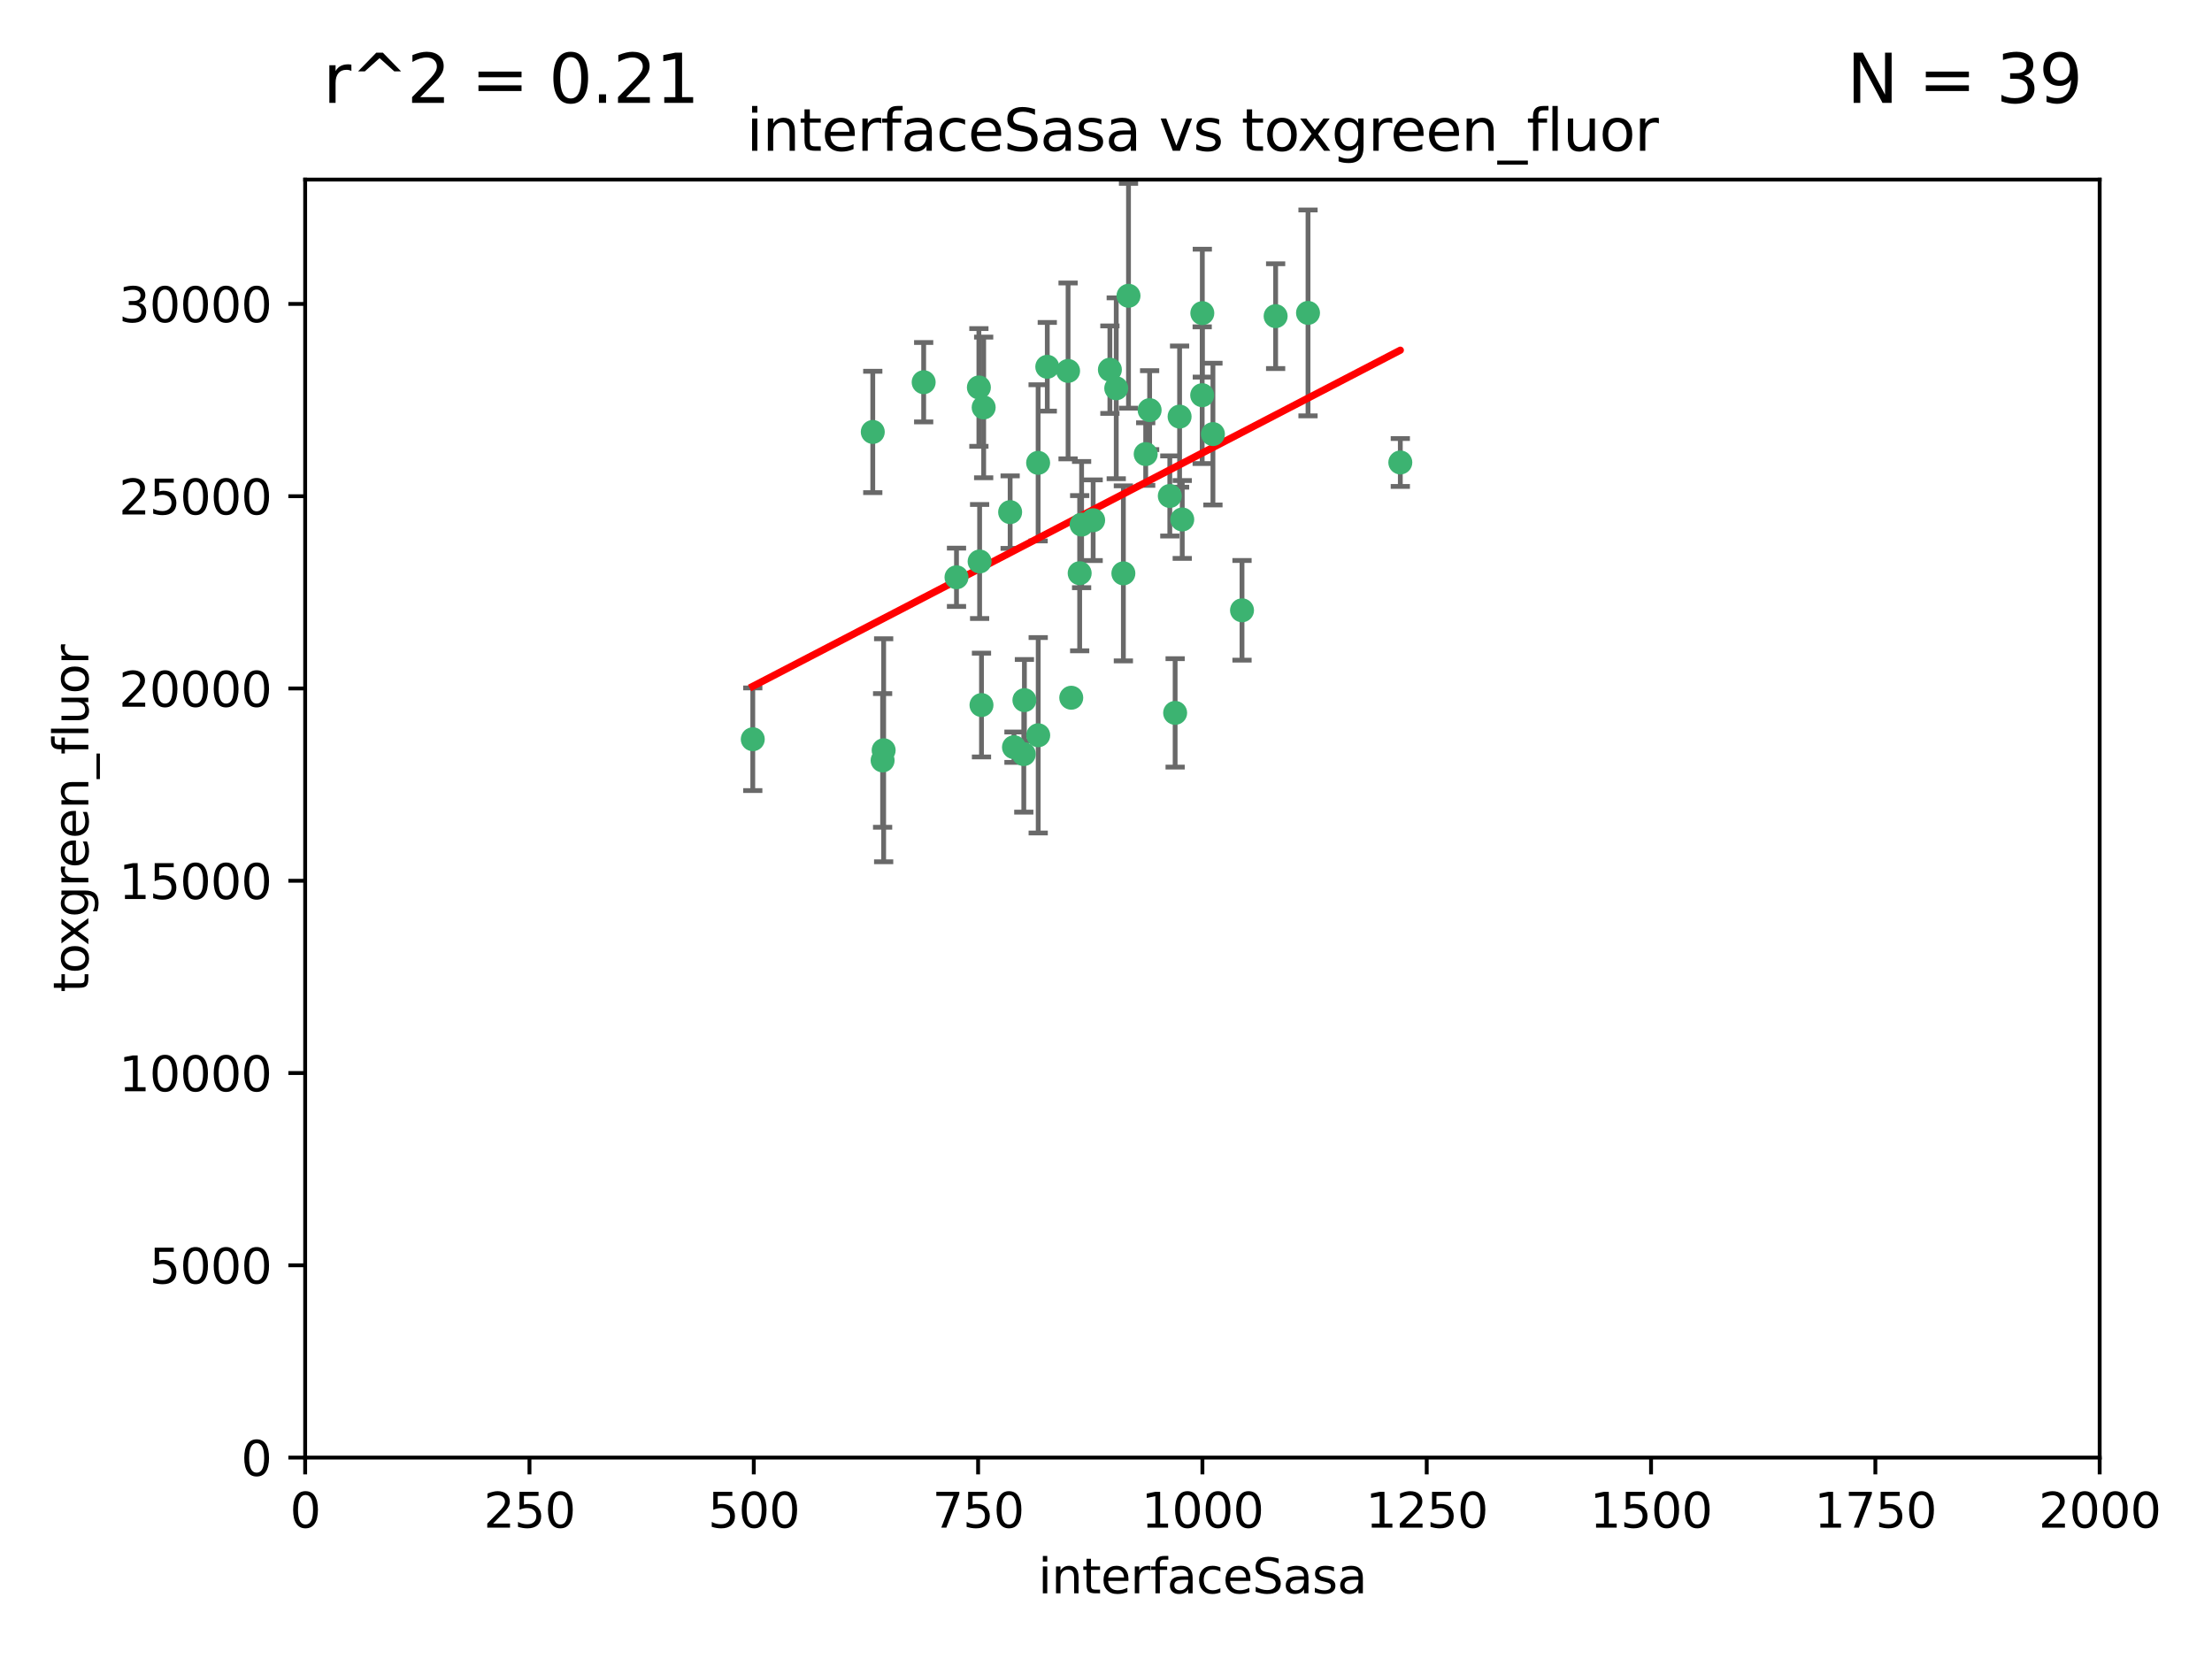 <?xml version="1.0" encoding="utf-8" standalone="no"?>
<!DOCTYPE svg PUBLIC "-//W3C//DTD SVG 1.1//EN"
  "http://www.w3.org/Graphics/SVG/1.1/DTD/svg11.dtd">
<svg xmlns:xlink="http://www.w3.org/1999/xlink" width="460.8pt" height="345.6pt" viewBox="0 0 460.8 345.6" xmlns="http://www.w3.org/2000/svg" version="1.1">
 <defs>
  <style type="text/css">*{stroke-linejoin: round; stroke-linecap: butt}</style>
 </defs>
 <g id="figure_1">
  <g id="patch_1">
   <path d="M 0 345.6 
L 460.8 345.6 
L 460.8 0 
L 0 0 
z
" style="fill: #ffffff"/>
  </g>
  <g id="axes_1">
   <g id="patch_2">
    <path d="M 63.571 303.64 
L 437.4 303.64 
L 437.4 37.411 
L 63.571 37.411 
z
" style="fill: #ffffff"/>
   </g>
   <g id="PathCollection_1">
    <defs>
     <path id="m97f48cf5d4" d="M 0 1.118 
C 0.297 1.118 0.581 1 0.791 0.791 
C 1 0.581 1.118 0.297 1.118 0 
C 1.118 -0.297 1 -0.581 0.791 -0.791 
C 0.581 -1 0.297 -1.118 0 -1.118 
C -0.297 -1.118 -0.581 -1 -0.791 -0.791 
C -1 -0.581 -1.118 -0.297 -1.118 0 
C -1.118 0.297 -1 0.581 -0.791 0.791 
C -0.581 1 -0.297 1.118 0 1.118 
z
" style="stroke: #3cb371"/>
    </defs>
    <g clip-path="url(#p7b8d8f3df9)">
     <use xlink:href="#m97f48cf5d4" x="243.693" y="103.319" style="fill: #3cb371; stroke: #3cb371"/>
     <use xlink:href="#m97f48cf5d4" x="272.484" y="65.184" style="fill: #3cb371; stroke: #3cb371"/>
     <use xlink:href="#m97f48cf5d4" x="239.489" y="85.438" style="fill: #3cb371; stroke: #3cb371"/>
     <use xlink:href="#m97f48cf5d4" x="250.437" y="82.326" style="fill: #3cb371; stroke: #3cb371"/>
     <use xlink:href="#m97f48cf5d4" x="218.168" y="76.407" style="fill: #3cb371; stroke: #3cb371"/>
     <use xlink:href="#m97f48cf5d4" x="265.738" y="65.86" style="fill: #3cb371; stroke: #3cb371"/>
     <use xlink:href="#m97f48cf5d4" x="246.284" y="108.214" style="fill: #3cb371; stroke: #3cb371"/>
     <use xlink:href="#m97f48cf5d4" x="252.676" y="90.426" style="fill: #3cb371; stroke: #3cb371"/>
     <use xlink:href="#m97f48cf5d4" x="235.088" y="61.614" style="fill: #3cb371; stroke: #3cb371"/>
     <use xlink:href="#m97f48cf5d4" x="258.734" y="127.138" style="fill: #3cb371; stroke: #3cb371"/>
     <use xlink:href="#m97f48cf5d4" x="232.534" y="80.887" style="fill: #3cb371; stroke: #3cb371"/>
     <use xlink:href="#m97f48cf5d4" x="234.02" y="119.44" style="fill: #3cb371; stroke: #3cb371"/>
     <use xlink:href="#m97f48cf5d4" x="223.161" y="145.351" style="fill: #3cb371; stroke: #3cb371"/>
     <use xlink:href="#m97f48cf5d4" x="238.669" y="94.593" style="fill: #3cb371; stroke: #3cb371"/>
     <use xlink:href="#m97f48cf5d4" x="227.725" y="108.37" style="fill: #3cb371; stroke: #3cb371"/>
     <use xlink:href="#m97f48cf5d4" x="210.43" y="106.684" style="fill: #3cb371; stroke: #3cb371"/>
     <use xlink:href="#m97f48cf5d4" x="231.211" y="77.01" style="fill: #3cb371; stroke: #3cb371"/>
     <use xlink:href="#m97f48cf5d4" x="213.404" y="145.851" style="fill: #3cb371; stroke: #3cb371"/>
     <use xlink:href="#m97f48cf5d4" x="245.731" y="86.787" style="fill: #3cb371; stroke: #3cb371"/>
     <use xlink:href="#m97f48cf5d4" x="204.916" y="84.877" style="fill: #3cb371; stroke: #3cb371"/>
     <use xlink:href="#m97f48cf5d4" x="192.417" y="79.621" style="fill: #3cb371; stroke: #3cb371"/>
     <use xlink:href="#m97f48cf5d4" x="213.275" y="157.094" style="fill: #3cb371; stroke: #3cb371"/>
     <use xlink:href="#m97f48cf5d4" x="222.501" y="77.272" style="fill: #3cb371; stroke: #3cb371"/>
     <use xlink:href="#m97f48cf5d4" x="291.711" y="96.341" style="fill: #3cb371; stroke: #3cb371"/>
     <use xlink:href="#m97f48cf5d4" x="224.916" y="119.409" style="fill: #3cb371; stroke: #3cb371"/>
     <use xlink:href="#m97f48cf5d4" x="250.465" y="65.233" style="fill: #3cb371; stroke: #3cb371"/>
     <use xlink:href="#m97f48cf5d4" x="199.256" y="120.261" style="fill: #3cb371; stroke: #3cb371"/>
     <use xlink:href="#m97f48cf5d4" x="204.462" y="146.874" style="fill: #3cb371; stroke: #3cb371"/>
     <use xlink:href="#m97f48cf5d4" x="216.26" y="96.418" style="fill: #3cb371; stroke: #3cb371"/>
     <use xlink:href="#m97f48cf5d4" x="203.92" y="80.711" style="fill: #3cb371; stroke: #3cb371"/>
     <use xlink:href="#m97f48cf5d4" x="181.815" y="89.982" style="fill: #3cb371; stroke: #3cb371"/>
     <use xlink:href="#m97f48cf5d4" x="204.073" y="116.968" style="fill: #3cb371; stroke: #3cb371"/>
     <use xlink:href="#m97f48cf5d4" x="244.803" y="148.507" style="fill: #3cb371; stroke: #3cb371"/>
     <use xlink:href="#m97f48cf5d4" x="216.278" y="153.171" style="fill: #3cb371; stroke: #3cb371"/>
     <use xlink:href="#m97f48cf5d4" x="183.864" y="158.411" style="fill: #3cb371; stroke: #3cb371"/>
     <use xlink:href="#m97f48cf5d4" x="225.318" y="109.281" style="fill: #3cb371; stroke: #3cb371"/>
     <use xlink:href="#m97f48cf5d4" x="211.23" y="155.653" style="fill: #3cb371; stroke: #3cb371"/>
     <use xlink:href="#m97f48cf5d4" x="184.082" y="156.293" style="fill: #3cb371; stroke: #3cb371"/>
     <use xlink:href="#m97f48cf5d4" x="156.817" y="153.996" style="fill: #3cb371; stroke: #3cb371"/>
    </g>
   </g>
   <g id="matplotlib.axis_1">
    <g id="xtick_1">
     <g id="line2d_1">
      <defs>
       <path id="mcf946708a0" d="M 0 0 
L 0 3.5 
" style="stroke: #000000; stroke-width: 0.8"/>
      </defs>
      <g>
       <use xlink:href="#mcf946708a0" x="63.571" y="303.64" style="stroke: #000000; stroke-width: 0.8"/>
      </g>
     </g>
     <g id="text_1">
      <!-- 0 -->
      <g transform="translate(60.39 318.238)scale(0.1 -0.1)">
       <defs>
        <path id="DejaVuSans-30" d="M 2034 4250 
Q 1547 4250 1301 3770 
Q 1056 3291 1056 2328 
Q 1056 1369 1301 889 
Q 1547 409 2034 409 
Q 2525 409 2770 889 
Q 3016 1369 3016 2328 
Q 3016 3291 2770 3770 
Q 2525 4250 2034 4250 
z
M 2034 4750 
Q 2819 4750 3233 4129 
Q 3647 3509 3647 2328 
Q 3647 1150 3233 529 
Q 2819 -91 2034 -91 
Q 1250 -91 836 529 
Q 422 1150 422 2328 
Q 422 3509 836 4129 
Q 1250 4750 2034 4750 
z
" transform="scale(0.016)"/>
       </defs>
       <use xlink:href="#DejaVuSans-30"/>
      </g>
     </g>
    </g>
    <g id="xtick_2">
     <g id="line2d_2">
      <g>
       <use xlink:href="#mcf946708a0" x="110.3" y="303.64" style="stroke: #000000; stroke-width: 0.8"/>
      </g>
     </g>
     <g id="text_2">
      <!-- 250 -->
      <g transform="translate(100.756 318.238)scale(0.1 -0.1)">
       <defs>
        <path id="DejaVuSans-32" d="M 1228 531 
L 3431 531 
L 3431 0 
L 469 0 
L 469 531 
Q 828 903 1448 1529 
Q 2069 2156 2228 2338 
Q 2531 2678 2651 2914 
Q 2772 3150 2772 3378 
Q 2772 3750 2511 3984 
Q 2250 4219 1831 4219 
Q 1534 4219 1204 4116 
Q 875 4013 500 3803 
L 500 4441 
Q 881 4594 1212 4672 
Q 1544 4750 1819 4750 
Q 2544 4750 2975 4387 
Q 3406 4025 3406 3419 
Q 3406 3131 3298 2873 
Q 3191 2616 2906 2266 
Q 2828 2175 2409 1742 
Q 1991 1309 1228 531 
z
" transform="scale(0.016)"/>
        <path id="DejaVuSans-35" d="M 691 4666 
L 3169 4666 
L 3169 4134 
L 1269 4134 
L 1269 2991 
Q 1406 3038 1543 3061 
Q 1681 3084 1819 3084 
Q 2600 3084 3056 2656 
Q 3513 2228 3513 1497 
Q 3513 744 3044 326 
Q 2575 -91 1722 -91 
Q 1428 -91 1123 -41 
Q 819 9 494 109 
L 494 744 
Q 775 591 1075 516 
Q 1375 441 1709 441 
Q 2250 441 2565 725 
Q 2881 1009 2881 1497 
Q 2881 1984 2565 2268 
Q 2250 2553 1709 2553 
Q 1456 2553 1204 2497 
Q 953 2441 691 2322 
L 691 4666 
z
" transform="scale(0.016)"/>
       </defs>
       <use xlink:href="#DejaVuSans-32"/>
       <use xlink:href="#DejaVuSans-35" x="63.623"/>
       <use xlink:href="#DejaVuSans-30" x="127.246"/>
      </g>
     </g>
    </g>
    <g id="xtick_3">
     <g id="line2d_3">
      <g>
       <use xlink:href="#mcf946708a0" x="157.028" y="303.64" style="stroke: #000000; stroke-width: 0.8"/>
      </g>
     </g>
     <g id="text_3">
      <!-- 500 -->
      <g transform="translate(147.485 318.238)scale(0.1 -0.1)">
       <use xlink:href="#DejaVuSans-35"/>
       <use xlink:href="#DejaVuSans-30" x="63.623"/>
       <use xlink:href="#DejaVuSans-30" x="127.246"/>
      </g>
     </g>
    </g>
    <g id="xtick_4">
     <g id="line2d_4">
      <g>
       <use xlink:href="#mcf946708a0" x="203.757" y="303.64" style="stroke: #000000; stroke-width: 0.8"/>
      </g>
     </g>
     <g id="text_4">
      <!-- 750 -->
      <g transform="translate(194.213 318.238)scale(0.1 -0.1)">
       <defs>
        <path id="DejaVuSans-37" d="M 525 4666 
L 3525 4666 
L 3525 4397 
L 1831 0 
L 1172 0 
L 2766 4134 
L 525 4134 
L 525 4666 
z
" transform="scale(0.016)"/>
       </defs>
       <use xlink:href="#DejaVuSans-37"/>
       <use xlink:href="#DejaVuSans-35" x="63.623"/>
       <use xlink:href="#DejaVuSans-30" x="127.246"/>
      </g>
     </g>
    </g>
    <g id="xtick_5">
     <g id="line2d_5">
      <g>
       <use xlink:href="#mcf946708a0" x="250.486" y="303.64" style="stroke: #000000; stroke-width: 0.8"/>
      </g>
     </g>
     <g id="text_5">
      <!-- 1000 -->
      <g transform="translate(237.761 318.238)scale(0.1 -0.1)">
       <defs>
        <path id="DejaVuSans-31" d="M 794 531 
L 1825 531 
L 1825 4091 
L 703 3866 
L 703 4441 
L 1819 4666 
L 2450 4666 
L 2450 531 
L 3481 531 
L 3481 0 
L 794 0 
L 794 531 
z
" transform="scale(0.016)"/>
       </defs>
       <use xlink:href="#DejaVuSans-31"/>
       <use xlink:href="#DejaVuSans-30" x="63.623"/>
       <use xlink:href="#DejaVuSans-30" x="127.246"/>
       <use xlink:href="#DejaVuSans-30" x="190.869"/>
      </g>
     </g>
    </g>
    <g id="xtick_6">
     <g id="line2d_6">
      <g>
       <use xlink:href="#mcf946708a0" x="297.214" y="303.64" style="stroke: #000000; stroke-width: 0.8"/>
      </g>
     </g>
     <g id="text_6">
      <!-- 1250 -->
      <g transform="translate(284.489 318.238)scale(0.1 -0.1)">
       <use xlink:href="#DejaVuSans-31"/>
       <use xlink:href="#DejaVuSans-32" x="63.623"/>
       <use xlink:href="#DejaVuSans-35" x="127.246"/>
       <use xlink:href="#DejaVuSans-30" x="190.869"/>
      </g>
     </g>
    </g>
    <g id="xtick_7">
     <g id="line2d_7">
      <g>
       <use xlink:href="#mcf946708a0" x="343.943" y="303.64" style="stroke: #000000; stroke-width: 0.8"/>
      </g>
     </g>
     <g id="text_7">
      <!-- 1500 -->
      <g transform="translate(331.218 318.238)scale(0.1 -0.1)">
       <use xlink:href="#DejaVuSans-31"/>
       <use xlink:href="#DejaVuSans-35" x="63.623"/>
       <use xlink:href="#DejaVuSans-30" x="127.246"/>
       <use xlink:href="#DejaVuSans-30" x="190.869"/>
      </g>
     </g>
    </g>
    <g id="xtick_8">
     <g id="line2d_8">
      <g>
       <use xlink:href="#mcf946708a0" x="390.671" y="303.64" style="stroke: #000000; stroke-width: 0.8"/>
      </g>
     </g>
     <g id="text_8">
      <!-- 1750 -->
      <g transform="translate(377.946 318.238)scale(0.1 -0.1)">
       <use xlink:href="#DejaVuSans-31"/>
       <use xlink:href="#DejaVuSans-37" x="63.623"/>
       <use xlink:href="#DejaVuSans-35" x="127.246"/>
       <use xlink:href="#DejaVuSans-30" x="190.869"/>
      </g>
     </g>
    </g>
    <g id="xtick_9">
     <g id="line2d_9">
      <g>
       <use xlink:href="#mcf946708a0" x="437.4" y="303.64" style="stroke: #000000; stroke-width: 0.8"/>
      </g>
     </g>
     <g id="text_9">
      <!-- 2000 -->
      <g transform="translate(424.675 318.238)scale(0.1 -0.1)">
       <use xlink:href="#DejaVuSans-32"/>
       <use xlink:href="#DejaVuSans-30" x="63.623"/>
       <use xlink:href="#DejaVuSans-30" x="127.246"/>
       <use xlink:href="#DejaVuSans-30" x="190.869"/>
      </g>
     </g>
    </g>
    <g id="text_10">
     <!-- interfaceSasa -->
     <g transform="translate(216.279 331.917)scale(0.1 -0.1)">
      <defs>
       <path id="DejaVuSans-69" d="M 603 3500 
L 1178 3500 
L 1178 0 
L 603 0 
L 603 3500 
z
M 603 4863 
L 1178 4863 
L 1178 4134 
L 603 4134 
L 603 4863 
z
" transform="scale(0.016)"/>
       <path id="DejaVuSans-6e" d="M 3513 2113 
L 3513 0 
L 2938 0 
L 2938 2094 
Q 2938 2591 2744 2837 
Q 2550 3084 2163 3084 
Q 1697 3084 1428 2787 
Q 1159 2491 1159 1978 
L 1159 0 
L 581 0 
L 581 3500 
L 1159 3500 
L 1159 2956 
Q 1366 3272 1645 3428 
Q 1925 3584 2291 3584 
Q 2894 3584 3203 3211 
Q 3513 2838 3513 2113 
z
" transform="scale(0.016)"/>
       <path id="DejaVuSans-74" d="M 1172 4494 
L 1172 3500 
L 2356 3500 
L 2356 3053 
L 1172 3053 
L 1172 1153 
Q 1172 725 1289 603 
Q 1406 481 1766 481 
L 2356 481 
L 2356 0 
L 1766 0 
Q 1100 0 847 248 
Q 594 497 594 1153 
L 594 3053 
L 172 3053 
L 172 3500 
L 594 3500 
L 594 4494 
L 1172 4494 
z
" transform="scale(0.016)"/>
       <path id="DejaVuSans-65" d="M 3597 1894 
L 3597 1613 
L 953 1613 
Q 991 1019 1311 708 
Q 1631 397 2203 397 
Q 2534 397 2845 478 
Q 3156 559 3463 722 
L 3463 178 
Q 3153 47 2828 -22 
Q 2503 -91 2169 -91 
Q 1331 -91 842 396 
Q 353 884 353 1716 
Q 353 2575 817 3079 
Q 1281 3584 2069 3584 
Q 2775 3584 3186 3129 
Q 3597 2675 3597 1894 
z
M 3022 2063 
Q 3016 2534 2758 2815 
Q 2500 3097 2075 3097 
Q 1594 3097 1305 2825 
Q 1016 2553 972 2059 
L 3022 2063 
z
" transform="scale(0.016)"/>
       <path id="DejaVuSans-72" d="M 2631 2963 
Q 2534 3019 2420 3045 
Q 2306 3072 2169 3072 
Q 1681 3072 1420 2755 
Q 1159 2438 1159 1844 
L 1159 0 
L 581 0 
L 581 3500 
L 1159 3500 
L 1159 2956 
Q 1341 3275 1631 3429 
Q 1922 3584 2338 3584 
Q 2397 3584 2469 3576 
Q 2541 3569 2628 3553 
L 2631 2963 
z
" transform="scale(0.016)"/>
       <path id="DejaVuSans-66" d="M 2375 4863 
L 2375 4384 
L 1825 4384 
Q 1516 4384 1395 4259 
Q 1275 4134 1275 3809 
L 1275 3500 
L 2222 3500 
L 2222 3053 
L 1275 3053 
L 1275 0 
L 697 0 
L 697 3053 
L 147 3053 
L 147 3500 
L 697 3500 
L 697 3744 
Q 697 4328 969 4595 
Q 1241 4863 1831 4863 
L 2375 4863 
z
" transform="scale(0.016)"/>
       <path id="DejaVuSans-61" d="M 2194 1759 
Q 1497 1759 1228 1600 
Q 959 1441 959 1056 
Q 959 750 1161 570 
Q 1363 391 1709 391 
Q 2188 391 2477 730 
Q 2766 1069 2766 1631 
L 2766 1759 
L 2194 1759 
z
M 3341 1997 
L 3341 0 
L 2766 0 
L 2766 531 
Q 2569 213 2275 61 
Q 1981 -91 1556 -91 
Q 1019 -91 701 211 
Q 384 513 384 1019 
Q 384 1609 779 1909 
Q 1175 2209 1959 2209 
L 2766 2209 
L 2766 2266 
Q 2766 2663 2505 2880 
Q 2244 3097 1772 3097 
Q 1472 3097 1187 3025 
Q 903 2953 641 2809 
L 641 3341 
Q 956 3463 1253 3523 
Q 1550 3584 1831 3584 
Q 2591 3584 2966 3190 
Q 3341 2797 3341 1997 
z
" transform="scale(0.016)"/>
       <path id="DejaVuSans-63" d="M 3122 3366 
L 3122 2828 
Q 2878 2963 2633 3030 
Q 2388 3097 2138 3097 
Q 1578 3097 1268 2742 
Q 959 2388 959 1747 
Q 959 1106 1268 751 
Q 1578 397 2138 397 
Q 2388 397 2633 464 
Q 2878 531 3122 666 
L 3122 134 
Q 2881 22 2623 -34 
Q 2366 -91 2075 -91 
Q 1284 -91 818 406 
Q 353 903 353 1747 
Q 353 2603 823 3093 
Q 1294 3584 2113 3584 
Q 2378 3584 2631 3529 
Q 2884 3475 3122 3366 
z
" transform="scale(0.016)"/>
       <path id="DejaVuSans-53" d="M 3425 4513 
L 3425 3897 
Q 3066 4069 2747 4153 
Q 2428 4238 2131 4238 
Q 1616 4238 1336 4038 
Q 1056 3838 1056 3469 
Q 1056 3159 1242 3001 
Q 1428 2844 1947 2747 
L 2328 2669 
Q 3034 2534 3370 2195 
Q 3706 1856 3706 1288 
Q 3706 609 3251 259 
Q 2797 -91 1919 -91 
Q 1588 -91 1214 -16 
Q 841 59 441 206 
L 441 856 
Q 825 641 1194 531 
Q 1563 422 1919 422 
Q 2459 422 2753 634 
Q 3047 847 3047 1241 
Q 3047 1584 2836 1778 
Q 2625 1972 2144 2069 
L 1759 2144 
Q 1053 2284 737 2584 
Q 422 2884 422 3419 
Q 422 4038 858 4394 
Q 1294 4750 2059 4750 
Q 2388 4750 2728 4690 
Q 3069 4631 3425 4513 
z
" transform="scale(0.016)"/>
       <path id="DejaVuSans-73" d="M 2834 3397 
L 2834 2853 
Q 2591 2978 2328 3040 
Q 2066 3103 1784 3103 
Q 1356 3103 1142 2972 
Q 928 2841 928 2578 
Q 928 2378 1081 2264 
Q 1234 2150 1697 2047 
L 1894 2003 
Q 2506 1872 2764 1633 
Q 3022 1394 3022 966 
Q 3022 478 2636 193 
Q 2250 -91 1575 -91 
Q 1294 -91 989 -36 
Q 684 19 347 128 
L 347 722 
Q 666 556 975 473 
Q 1284 391 1588 391 
Q 1994 391 2212 530 
Q 2431 669 2431 922 
Q 2431 1156 2273 1281 
Q 2116 1406 1581 1522 
L 1381 1569 
Q 847 1681 609 1914 
Q 372 2147 372 2553 
Q 372 3047 722 3315 
Q 1072 3584 1716 3584 
Q 2034 3584 2315 3537 
Q 2597 3491 2834 3397 
z
" transform="scale(0.016)"/>
      </defs>
      <use xlink:href="#DejaVuSans-69"/>
      <use xlink:href="#DejaVuSans-6e" x="27.783"/>
      <use xlink:href="#DejaVuSans-74" x="91.162"/>
      <use xlink:href="#DejaVuSans-65" x="130.371"/>
      <use xlink:href="#DejaVuSans-72" x="191.895"/>
      <use xlink:href="#DejaVuSans-66" x="233.008"/>
      <use xlink:href="#DejaVuSans-61" x="268.213"/>
      <use xlink:href="#DejaVuSans-63" x="329.492"/>
      <use xlink:href="#DejaVuSans-65" x="384.473"/>
      <use xlink:href="#DejaVuSans-53" x="445.996"/>
      <use xlink:href="#DejaVuSans-61" x="509.473"/>
      <use xlink:href="#DejaVuSans-73" x="570.752"/>
      <use xlink:href="#DejaVuSans-61" x="622.852"/>
     </g>
    </g>
   </g>
   <g id="matplotlib.axis_2">
    <g id="ytick_1">
     <g id="line2d_10">
      <defs>
       <path id="m1f105a8737" d="M 0 0 
L -3.5 0 
" style="stroke: #000000; stroke-width: 0.8"/>
      </defs>
      <g>
       <use xlink:href="#m1f105a8737" x="63.571" y="303.64" style="stroke: #000000; stroke-width: 0.8"/>
      </g>
     </g>
     <g id="text_11">
      <!-- 0 -->
      <g transform="translate(50.209 307.439)scale(0.1 -0.1)">
       <use xlink:href="#DejaVuSans-30"/>
      </g>
     </g>
    </g>
    <g id="ytick_2">
     <g id="line2d_11">
      <g>
       <use xlink:href="#m1f105a8737" x="63.571" y="263.586" style="stroke: #000000; stroke-width: 0.8"/>
      </g>
     </g>
     <g id="text_12">
      <!-- 5000 -->
      <g transform="translate(31.121 267.385)scale(0.1 -0.1)">
       <use xlink:href="#DejaVuSans-35"/>
       <use xlink:href="#DejaVuSans-30" x="63.623"/>
       <use xlink:href="#DejaVuSans-30" x="127.246"/>
       <use xlink:href="#DejaVuSans-30" x="190.869"/>
      </g>
     </g>
    </g>
    <g id="ytick_3">
     <g id="line2d_12">
      <g>
       <use xlink:href="#m1f105a8737" x="63.571" y="223.532" style="stroke: #000000; stroke-width: 0.8"/>
      </g>
     </g>
     <g id="text_13">
      <!-- 10000 -->
      <g transform="translate(24.759 227.331)scale(0.1 -0.1)">
       <use xlink:href="#DejaVuSans-31"/>
       <use xlink:href="#DejaVuSans-30" x="63.623"/>
       <use xlink:href="#DejaVuSans-30" x="127.246"/>
       <use xlink:href="#DejaVuSans-30" x="190.869"/>
       <use xlink:href="#DejaVuSans-30" x="254.492"/>
      </g>
     </g>
    </g>
    <g id="ytick_4">
     <g id="line2d_13">
      <g>
       <use xlink:href="#m1f105a8737" x="63.571" y="183.478" style="stroke: #000000; stroke-width: 0.8"/>
      </g>
     </g>
     <g id="text_14">
      <!-- 15000 -->
      <g transform="translate(24.759 187.278)scale(0.1 -0.1)">
       <use xlink:href="#DejaVuSans-31"/>
       <use xlink:href="#DejaVuSans-35" x="63.623"/>
       <use xlink:href="#DejaVuSans-30" x="127.246"/>
       <use xlink:href="#DejaVuSans-30" x="190.869"/>
       <use xlink:href="#DejaVuSans-30" x="254.492"/>
      </g>
     </g>
    </g>
    <g id="ytick_5">
     <g id="line2d_14">
      <g>
       <use xlink:href="#m1f105a8737" x="63.571" y="143.424" style="stroke: #000000; stroke-width: 0.8"/>
      </g>
     </g>
     <g id="text_15">
      <!-- 20000 -->
      <g transform="translate(24.759 147.224)scale(0.1 -0.1)">
       <use xlink:href="#DejaVuSans-32"/>
       <use xlink:href="#DejaVuSans-30" x="63.623"/>
       <use xlink:href="#DejaVuSans-30" x="127.246"/>
       <use xlink:href="#DejaVuSans-30" x="190.869"/>
       <use xlink:href="#DejaVuSans-30" x="254.492"/>
      </g>
     </g>
    </g>
    <g id="ytick_6">
     <g id="line2d_15">
      <g>
       <use xlink:href="#m1f105a8737" x="63.571" y="103.371" style="stroke: #000000; stroke-width: 0.8"/>
      </g>
     </g>
     <g id="text_16">
      <!-- 25000 -->
      <g transform="translate(24.759 107.17)scale(0.1 -0.1)">
       <use xlink:href="#DejaVuSans-32"/>
       <use xlink:href="#DejaVuSans-35" x="63.623"/>
       <use xlink:href="#DejaVuSans-30" x="127.246"/>
       <use xlink:href="#DejaVuSans-30" x="190.869"/>
       <use xlink:href="#DejaVuSans-30" x="254.492"/>
      </g>
     </g>
    </g>
    <g id="ytick_7">
     <g id="line2d_16">
      <g>
       <use xlink:href="#m1f105a8737" x="63.571" y="63.317" style="stroke: #000000; stroke-width: 0.8"/>
      </g>
     </g>
     <g id="text_17">
      <!-- 30000 -->
      <g transform="translate(24.759 67.116)scale(0.1 -0.1)">
       <defs>
        <path id="DejaVuSans-33" d="M 2597 2516 
Q 3050 2419 3304 2112 
Q 3559 1806 3559 1356 
Q 3559 666 3084 287 
Q 2609 -91 1734 -91 
Q 1441 -91 1130 -33 
Q 819 25 488 141 
L 488 750 
Q 750 597 1062 519 
Q 1375 441 1716 441 
Q 2309 441 2620 675 
Q 2931 909 2931 1356 
Q 2931 1769 2642 2001 
Q 2353 2234 1838 2234 
L 1294 2234 
L 1294 2753 
L 1863 2753 
Q 2328 2753 2575 2939 
Q 2822 3125 2822 3475 
Q 2822 3834 2567 4026 
Q 2313 4219 1838 4219 
Q 1578 4219 1281 4162 
Q 984 4106 628 3988 
L 628 4550 
Q 988 4650 1302 4700 
Q 1616 4750 1894 4750 
Q 2613 4750 3031 4423 
Q 3450 4097 3450 3541 
Q 3450 3153 3228 2886 
Q 3006 2619 2597 2516 
z
" transform="scale(0.016)"/>
       </defs>
       <use xlink:href="#DejaVuSans-33"/>
       <use xlink:href="#DejaVuSans-30" x="63.623"/>
       <use xlink:href="#DejaVuSans-30" x="127.246"/>
       <use xlink:href="#DejaVuSans-30" x="190.869"/>
       <use xlink:href="#DejaVuSans-30" x="254.492"/>
      </g>
     </g>
    </g>
    <g id="text_18">
     <!-- toxgreen_fluor -->
     <g transform="translate(18.401 206.72)rotate(-90)scale(0.1 -0.1)">
      <defs>
       <path id="DejaVuSans-6f" d="M 1959 3097 
Q 1497 3097 1228 2736 
Q 959 2375 959 1747 
Q 959 1119 1226 758 
Q 1494 397 1959 397 
Q 2419 397 2687 759 
Q 2956 1122 2956 1747 
Q 2956 2369 2687 2733 
Q 2419 3097 1959 3097 
z
M 1959 3584 
Q 2709 3584 3137 3096 
Q 3566 2609 3566 1747 
Q 3566 888 3137 398 
Q 2709 -91 1959 -91 
Q 1206 -91 779 398 
Q 353 888 353 1747 
Q 353 2609 779 3096 
Q 1206 3584 1959 3584 
z
" transform="scale(0.016)"/>
       <path id="DejaVuSans-78" d="M 3513 3500 
L 2247 1797 
L 3578 0 
L 2900 0 
L 1881 1375 
L 863 0 
L 184 0 
L 1544 1831 
L 300 3500 
L 978 3500 
L 1906 2253 
L 2834 3500 
L 3513 3500 
z
" transform="scale(0.016)"/>
       <path id="DejaVuSans-67" d="M 2906 1791 
Q 2906 2416 2648 2759 
Q 2391 3103 1925 3103 
Q 1463 3103 1205 2759 
Q 947 2416 947 1791 
Q 947 1169 1205 825 
Q 1463 481 1925 481 
Q 2391 481 2648 825 
Q 2906 1169 2906 1791 
z
M 3481 434 
Q 3481 -459 3084 -895 
Q 2688 -1331 1869 -1331 
Q 1566 -1331 1297 -1286 
Q 1028 -1241 775 -1147 
L 775 -588 
Q 1028 -725 1275 -790 
Q 1522 -856 1778 -856 
Q 2344 -856 2625 -561 
Q 2906 -266 2906 331 
L 2906 616 
Q 2728 306 2450 153 
Q 2172 0 1784 0 
Q 1141 0 747 490 
Q 353 981 353 1791 
Q 353 2603 747 3093 
Q 1141 3584 1784 3584 
Q 2172 3584 2450 3431 
Q 2728 3278 2906 2969 
L 2906 3500 
L 3481 3500 
L 3481 434 
z
" transform="scale(0.016)"/>
       <path id="DejaVuSans-5f" d="M 3263 -1063 
L 3263 -1509 
L -63 -1509 
L -63 -1063 
L 3263 -1063 
z
" transform="scale(0.016)"/>
       <path id="DejaVuSans-6c" d="M 603 4863 
L 1178 4863 
L 1178 0 
L 603 0 
L 603 4863 
z
" transform="scale(0.016)"/>
       <path id="DejaVuSans-75" d="M 544 1381 
L 544 3500 
L 1119 3500 
L 1119 1403 
Q 1119 906 1312 657 
Q 1506 409 1894 409 
Q 2359 409 2629 706 
Q 2900 1003 2900 1516 
L 2900 3500 
L 3475 3500 
L 3475 0 
L 2900 0 
L 2900 538 
Q 2691 219 2414 64 
Q 2138 -91 1772 -91 
Q 1169 -91 856 284 
Q 544 659 544 1381 
z
M 1991 3584 
L 1991 3584 
z
" transform="scale(0.016)"/>
      </defs>
      <use xlink:href="#DejaVuSans-74"/>
      <use xlink:href="#DejaVuSans-6f" x="39.209"/>
      <use xlink:href="#DejaVuSans-78" x="97.266"/>
      <use xlink:href="#DejaVuSans-67" x="156.445"/>
      <use xlink:href="#DejaVuSans-72" x="219.922"/>
      <use xlink:href="#DejaVuSans-65" x="258.785"/>
      <use xlink:href="#DejaVuSans-65" x="320.309"/>
      <use xlink:href="#DejaVuSans-6e" x="381.832"/>
      <use xlink:href="#DejaVuSans-5f" x="445.211"/>
      <use xlink:href="#DejaVuSans-66" x="495.211"/>
      <use xlink:href="#DejaVuSans-6c" x="530.416"/>
      <use xlink:href="#DejaVuSans-75" x="558.199"/>
      <use xlink:href="#DejaVuSans-6f" x="621.578"/>
      <use xlink:href="#DejaVuSans-72" x="682.76"/>
     </g>
    </g>
   </g>
   <g id="LineCollection_1">
    <path d="M 243.693 111.662 
L 243.693 94.976 
" clip-path="url(#p7b8d8f3df9)" style="fill: none; stroke: #696969"/>
    <path d="M 272.484 86.629 
L 272.484 43.739 
" clip-path="url(#p7b8d8f3df9)" style="fill: none; stroke: #696969"/>
    <path d="M 239.489 93.658 
L 239.489 77.218 
" clip-path="url(#p7b8d8f3df9)" style="fill: none; stroke: #696969"/>
    <path d="M 250.437 96.567 
L 250.437 68.086 
" clip-path="url(#p7b8d8f3df9)" style="fill: none; stroke: #696969"/>
    <path d="M 218.168 85.641 
L 218.168 67.173 
" clip-path="url(#p7b8d8f3df9)" style="fill: none; stroke: #696969"/>
    <path d="M 265.738 76.775 
L 265.738 54.946 
" clip-path="url(#p7b8d8f3df9)" style="fill: none; stroke: #696969"/>
    <path d="M 246.284 116.326 
L 246.284 100.101 
" clip-path="url(#p7b8d8f3df9)" style="fill: none; stroke: #696969"/>
    <path d="M 252.676 105.189 
L 252.676 75.663 
" clip-path="url(#p7b8d8f3df9)" style="fill: none; stroke: #696969"/>
    <path d="M 235.088 85.029 
L 235.088 38.199 
" clip-path="url(#p7b8d8f3df9)" style="fill: none; stroke: #696969"/>
    <path d="M 258.734 137.518 
L 258.734 116.759 
" clip-path="url(#p7b8d8f3df9)" style="fill: none; stroke: #696969"/>
    <path d="M 232.534 99.727 
L 232.534 62.047 
" clip-path="url(#p7b8d8f3df9)" style="fill: none; stroke: #696969"/>
    <path d="M 234.02 137.675 
L 234.02 101.206 
" clip-path="url(#p7b8d8f3df9)" style="fill: none; stroke: #696969"/>
    <path d="M 223.161 145.95 
L 223.161 144.752 
" clip-path="url(#p7b8d8f3df9)" style="fill: none; stroke: #696969"/>
    <path d="M 238.669 101.108 
L 238.669 88.078 
" clip-path="url(#p7b8d8f3df9)" style="fill: none; stroke: #696969"/>
    <path d="M 227.725 116.773 
L 227.725 99.966 
" clip-path="url(#p7b8d8f3df9)" style="fill: none; stroke: #696969"/>
    <path d="M 210.43 114.235 
L 210.43 99.134 
" clip-path="url(#p7b8d8f3df9)" style="fill: none; stroke: #696969"/>
    <path d="M 231.211 86.119 
L 231.211 67.901 
" clip-path="url(#p7b8d8f3df9)" style="fill: none; stroke: #696969"/>
    <path d="M 213.404 154.314 
L 213.404 137.387 
" clip-path="url(#p7b8d8f3df9)" style="fill: none; stroke: #696969"/>
    <path d="M 245.731 101.495 
L 245.731 72.08 
" clip-path="url(#p7b8d8f3df9)" style="fill: none; stroke: #696969"/>
    <path d="M 204.916 99.526 
L 204.916 70.227 
" clip-path="url(#p7b8d8f3df9)" style="fill: none; stroke: #696969"/>
    <path d="M 192.417 87.894 
L 192.417 71.347 
" clip-path="url(#p7b8d8f3df9)" style="fill: none; stroke: #696969"/>
    <path d="M 213.275 169.182 
L 213.275 145.005 
" clip-path="url(#p7b8d8f3df9)" style="fill: none; stroke: #696969"/>
    <path d="M 222.501 95.589 
L 222.501 58.955 
" clip-path="url(#p7b8d8f3df9)" style="fill: none; stroke: #696969"/>
    <path d="M 291.711 101.329 
L 291.711 91.353 
" clip-path="url(#p7b8d8f3df9)" style="fill: none; stroke: #696969"/>
    <path d="M 224.916 135.574 
L 224.916 103.243 
" clip-path="url(#p7b8d8f3df9)" style="fill: none; stroke: #696969"/>
    <path d="M 250.465 78.556 
L 250.465 51.911 
" clip-path="url(#p7b8d8f3df9)" style="fill: none; stroke: #696969"/>
    <path d="M 199.256 126.332 
L 199.256 114.19 
" clip-path="url(#p7b8d8f3df9)" style="fill: none; stroke: #696969"/>
    <path d="M 204.462 157.684 
L 204.462 136.065 
" clip-path="url(#p7b8d8f3df9)" style="fill: none; stroke: #696969"/>
    <path d="M 216.26 112.691 
L 216.26 80.146 
" clip-path="url(#p7b8d8f3df9)" style="fill: none; stroke: #696969"/>
    <path d="M 203.92 92.975 
L 203.92 68.447 
" clip-path="url(#p7b8d8f3df9)" style="fill: none; stroke: #696969"/>
    <path d="M 181.815 102.623 
L 181.815 77.342 
" clip-path="url(#p7b8d8f3df9)" style="fill: none; stroke: #696969"/>
    <path d="M 204.073 128.842 
L 204.073 105.095 
" clip-path="url(#p7b8d8f3df9)" style="fill: none; stroke: #696969"/>
    <path d="M 244.803 159.798 
L 244.803 137.216 
" clip-path="url(#p7b8d8f3df9)" style="fill: none; stroke: #696969"/>
    <path d="M 216.278 173.526 
L 216.278 132.815 
" clip-path="url(#p7b8d8f3df9)" style="fill: none; stroke: #696969"/>
    <path d="M 183.864 172.333 
L 183.864 144.489 
" clip-path="url(#p7b8d8f3df9)" style="fill: none; stroke: #696969"/>
    <path d="M 225.318 122.425 
L 225.318 96.137 
" clip-path="url(#p7b8d8f3df9)" style="fill: none; stroke: #696969"/>
    <path d="M 211.23 158.82 
L 211.23 152.486 
" clip-path="url(#p7b8d8f3df9)" style="fill: none; stroke: #696969"/>
    <path d="M 184.082 179.519 
L 184.082 133.067 
" clip-path="url(#p7b8d8f3df9)" style="fill: none; stroke: #696969"/>
    <path d="M 156.817 164.686 
L 156.817 143.305 
" clip-path="url(#p7b8d8f3df9)" style="fill: none; stroke: #696969"/>
   </g>
   <g id="line2d_17">
    <defs>
     <path id="m605ad1f4ce" d="M 2 0 
L -2 -0 
" style="stroke: #696969"/>
    </defs>
    <g clip-path="url(#p7b8d8f3df9)">
     <use xlink:href="#m605ad1f4ce" x="243.693" y="111.662" style="fill: #696969; stroke: #696969"/>
     <use xlink:href="#m605ad1f4ce" x="272.484" y="86.629" style="fill: #696969; stroke: #696969"/>
     <use xlink:href="#m605ad1f4ce" x="239.489" y="93.658" style="fill: #696969; stroke: #696969"/>
     <use xlink:href="#m605ad1f4ce" x="250.437" y="96.567" style="fill: #696969; stroke: #696969"/>
     <use xlink:href="#m605ad1f4ce" x="218.168" y="85.641" style="fill: #696969; stroke: #696969"/>
     <use xlink:href="#m605ad1f4ce" x="265.738" y="76.775" style="fill: #696969; stroke: #696969"/>
     <use xlink:href="#m605ad1f4ce" x="246.284" y="116.326" style="fill: #696969; stroke: #696969"/>
     <use xlink:href="#m605ad1f4ce" x="252.676" y="105.189" style="fill: #696969; stroke: #696969"/>
     <use xlink:href="#m605ad1f4ce" x="235.088" y="85.029" style="fill: #696969; stroke: #696969"/>
     <use xlink:href="#m605ad1f4ce" x="258.734" y="137.518" style="fill: #696969; stroke: #696969"/>
     <use xlink:href="#m605ad1f4ce" x="232.534" y="99.727" style="fill: #696969; stroke: #696969"/>
     <use xlink:href="#m605ad1f4ce" x="234.02" y="137.675" style="fill: #696969; stroke: #696969"/>
     <use xlink:href="#m605ad1f4ce" x="223.161" y="145.95" style="fill: #696969; stroke: #696969"/>
     <use xlink:href="#m605ad1f4ce" x="238.669" y="101.108" style="fill: #696969; stroke: #696969"/>
     <use xlink:href="#m605ad1f4ce" x="227.725" y="116.773" style="fill: #696969; stroke: #696969"/>
     <use xlink:href="#m605ad1f4ce" x="210.43" y="114.235" style="fill: #696969; stroke: #696969"/>
     <use xlink:href="#m605ad1f4ce" x="231.211" y="86.119" style="fill: #696969; stroke: #696969"/>
     <use xlink:href="#m605ad1f4ce" x="213.404" y="154.314" style="fill: #696969; stroke: #696969"/>
     <use xlink:href="#m605ad1f4ce" x="245.731" y="101.495" style="fill: #696969; stroke: #696969"/>
     <use xlink:href="#m605ad1f4ce" x="204.916" y="99.526" style="fill: #696969; stroke: #696969"/>
     <use xlink:href="#m605ad1f4ce" x="192.417" y="87.894" style="fill: #696969; stroke: #696969"/>
     <use xlink:href="#m605ad1f4ce" x="213.275" y="169.182" style="fill: #696969; stroke: #696969"/>
     <use xlink:href="#m605ad1f4ce" x="222.501" y="95.589" style="fill: #696969; stroke: #696969"/>
     <use xlink:href="#m605ad1f4ce" x="291.711" y="101.329" style="fill: #696969; stroke: #696969"/>
     <use xlink:href="#m605ad1f4ce" x="224.916" y="135.574" style="fill: #696969; stroke: #696969"/>
     <use xlink:href="#m605ad1f4ce" x="250.465" y="78.556" style="fill: #696969; stroke: #696969"/>
     <use xlink:href="#m605ad1f4ce" x="199.256" y="126.332" style="fill: #696969; stroke: #696969"/>
     <use xlink:href="#m605ad1f4ce" x="204.462" y="157.684" style="fill: #696969; stroke: #696969"/>
     <use xlink:href="#m605ad1f4ce" x="216.26" y="112.691" style="fill: #696969; stroke: #696969"/>
     <use xlink:href="#m605ad1f4ce" x="203.92" y="92.975" style="fill: #696969; stroke: #696969"/>
     <use xlink:href="#m605ad1f4ce" x="181.815" y="102.623" style="fill: #696969; stroke: #696969"/>
     <use xlink:href="#m605ad1f4ce" x="204.073" y="128.842" style="fill: #696969; stroke: #696969"/>
     <use xlink:href="#m605ad1f4ce" x="244.803" y="159.798" style="fill: #696969; stroke: #696969"/>
     <use xlink:href="#m605ad1f4ce" x="216.278" y="173.526" style="fill: #696969; stroke: #696969"/>
     <use xlink:href="#m605ad1f4ce" x="183.864" y="172.333" style="fill: #696969; stroke: #696969"/>
     <use xlink:href="#m605ad1f4ce" x="225.318" y="122.425" style="fill: #696969; stroke: #696969"/>
     <use xlink:href="#m605ad1f4ce" x="211.23" y="158.82" style="fill: #696969; stroke: #696969"/>
     <use xlink:href="#m605ad1f4ce" x="184.082" y="179.519" style="fill: #696969; stroke: #696969"/>
     <use xlink:href="#m605ad1f4ce" x="156.817" y="164.686" style="fill: #696969; stroke: #696969"/>
    </g>
   </g>
   <g id="line2d_18">
    <g clip-path="url(#p7b8d8f3df9)">
     <use xlink:href="#m605ad1f4ce" x="243.693" y="94.976" style="fill: #696969; stroke: #696969"/>
     <use xlink:href="#m605ad1f4ce" x="272.484" y="43.739" style="fill: #696969; stroke: #696969"/>
     <use xlink:href="#m605ad1f4ce" x="239.489" y="77.218" style="fill: #696969; stroke: #696969"/>
     <use xlink:href="#m605ad1f4ce" x="250.437" y="68.086" style="fill: #696969; stroke: #696969"/>
     <use xlink:href="#m605ad1f4ce" x="218.168" y="67.173" style="fill: #696969; stroke: #696969"/>
     <use xlink:href="#m605ad1f4ce" x="265.738" y="54.946" style="fill: #696969; stroke: #696969"/>
     <use xlink:href="#m605ad1f4ce" x="246.284" y="100.101" style="fill: #696969; stroke: #696969"/>
     <use xlink:href="#m605ad1f4ce" x="252.676" y="75.663" style="fill: #696969; stroke: #696969"/>
     <use xlink:href="#m605ad1f4ce" x="235.088" y="38.199" style="fill: #696969; stroke: #696969"/>
     <use xlink:href="#m605ad1f4ce" x="258.734" y="116.759" style="fill: #696969; stroke: #696969"/>
     <use xlink:href="#m605ad1f4ce" x="232.534" y="62.047" style="fill: #696969; stroke: #696969"/>
     <use xlink:href="#m605ad1f4ce" x="234.02" y="101.206" style="fill: #696969; stroke: #696969"/>
     <use xlink:href="#m605ad1f4ce" x="223.161" y="144.752" style="fill: #696969; stroke: #696969"/>
     <use xlink:href="#m605ad1f4ce" x="238.669" y="88.078" style="fill: #696969; stroke: #696969"/>
     <use xlink:href="#m605ad1f4ce" x="227.725" y="99.966" style="fill: #696969; stroke: #696969"/>
     <use xlink:href="#m605ad1f4ce" x="210.43" y="99.134" style="fill: #696969; stroke: #696969"/>
     <use xlink:href="#m605ad1f4ce" x="231.211" y="67.901" style="fill: #696969; stroke: #696969"/>
     <use xlink:href="#m605ad1f4ce" x="213.404" y="137.387" style="fill: #696969; stroke: #696969"/>
     <use xlink:href="#m605ad1f4ce" x="245.731" y="72.08" style="fill: #696969; stroke: #696969"/>
     <use xlink:href="#m605ad1f4ce" x="204.916" y="70.227" style="fill: #696969; stroke: #696969"/>
     <use xlink:href="#m605ad1f4ce" x="192.417" y="71.347" style="fill: #696969; stroke: #696969"/>
     <use xlink:href="#m605ad1f4ce" x="213.275" y="145.005" style="fill: #696969; stroke: #696969"/>
     <use xlink:href="#m605ad1f4ce" x="222.501" y="58.955" style="fill: #696969; stroke: #696969"/>
     <use xlink:href="#m605ad1f4ce" x="291.711" y="91.353" style="fill: #696969; stroke: #696969"/>
     <use xlink:href="#m605ad1f4ce" x="224.916" y="103.243" style="fill: #696969; stroke: #696969"/>
     <use xlink:href="#m605ad1f4ce" x="250.465" y="51.911" style="fill: #696969; stroke: #696969"/>
     <use xlink:href="#m605ad1f4ce" x="199.256" y="114.19" style="fill: #696969; stroke: #696969"/>
     <use xlink:href="#m605ad1f4ce" x="204.462" y="136.065" style="fill: #696969; stroke: #696969"/>
     <use xlink:href="#m605ad1f4ce" x="216.26" y="80.146" style="fill: #696969; stroke: #696969"/>
     <use xlink:href="#m605ad1f4ce" x="203.92" y="68.447" style="fill: #696969; stroke: #696969"/>
     <use xlink:href="#m605ad1f4ce" x="181.815" y="77.342" style="fill: #696969; stroke: #696969"/>
     <use xlink:href="#m605ad1f4ce" x="204.073" y="105.095" style="fill: #696969; stroke: #696969"/>
     <use xlink:href="#m605ad1f4ce" x="244.803" y="137.216" style="fill: #696969; stroke: #696969"/>
     <use xlink:href="#m605ad1f4ce" x="216.278" y="132.815" style="fill: #696969; stroke: #696969"/>
     <use xlink:href="#m605ad1f4ce" x="183.864" y="144.489" style="fill: #696969; stroke: #696969"/>
     <use xlink:href="#m605ad1f4ce" x="225.318" y="96.137" style="fill: #696969; stroke: #696969"/>
     <use xlink:href="#m605ad1f4ce" x="211.23" y="152.486" style="fill: #696969; stroke: #696969"/>
     <use xlink:href="#m605ad1f4ce" x="184.082" y="133.067" style="fill: #696969; stroke: #696969"/>
     <use xlink:href="#m605ad1f4ce" x="156.817" y="143.305" style="fill: #696969; stroke: #696969"/>
    </g>
   </g>
   <g id="line2d_19">
    <path d="M 243.693 97.88 
L 272.484 82.935 
L 239.489 100.062 
L 250.437 94.379 
L 218.168 111.13 
L 265.738 86.436 
L 246.284 96.535 
L 252.676 93.217 
L 235.088 102.347 
L 258.734 90.072 
L 232.534 103.672 
L 234.02 102.901 
L 223.161 108.538 
L 238.669 100.488 
L 227.725 106.169 
L 210.43 115.146 
L 231.211 104.359 
L 213.404 113.603 
L 245.731 96.822 
L 204.916 118.009 
L 192.417 124.497 
L 213.275 113.67 
L 222.501 108.88 
L 291.711 72.954 
L 224.916 107.627 
L 250.465 94.364 
L 199.256 120.947 
L 204.462 118.244 
L 216.26 112.12 
L 203.92 118.526 
L 181.815 130 
L 204.073 118.446 
L 244.803 97.303 
L 216.278 112.11 
L 183.864 128.937 
L 225.318 107.418 
L 211.23 114.731 
L 184.082 128.823 
L 156.817 142.976 
" clip-path="url(#p7b8d8f3df9)" style="fill: none; stroke: #ff0000; stroke-width: 1.5; stroke-linecap: square"/>
   </g>
   <g id="line2d_20">
    <defs>
     <path id="m1e4e8874fe" d="M 0 2 
C 0.53 2 1.039 1.789 1.414 1.414 
C 1.789 1.039 2 0.53 2 0 
C 2 -0.53 1.789 -1.039 1.414 -1.414 
C 1.039 -1.789 0.53 -2 0 -2 
C -0.53 -2 -1.039 -1.789 -1.414 -1.414 
C -1.789 -1.039 -2 -0.53 -2 0 
C -2 0.53 -1.789 1.039 -1.414 1.414 
C -1.039 1.789 -0.53 2 0 2 
z
" style="stroke: #3cb371"/>
    </defs>
    <g clip-path="url(#p7b8d8f3df9)">
     <use xlink:href="#m1e4e8874fe" x="243.693" y="103.319" style="fill: #3cb371; stroke: #3cb371"/>
     <use xlink:href="#m1e4e8874fe" x="272.484" y="65.184" style="fill: #3cb371; stroke: #3cb371"/>
     <use xlink:href="#m1e4e8874fe" x="239.489" y="85.438" style="fill: #3cb371; stroke: #3cb371"/>
     <use xlink:href="#m1e4e8874fe" x="250.437" y="82.326" style="fill: #3cb371; stroke: #3cb371"/>
     <use xlink:href="#m1e4e8874fe" x="218.168" y="76.407" style="fill: #3cb371; stroke: #3cb371"/>
     <use xlink:href="#m1e4e8874fe" x="265.738" y="65.86" style="fill: #3cb371; stroke: #3cb371"/>
     <use xlink:href="#m1e4e8874fe" x="246.284" y="108.214" style="fill: #3cb371; stroke: #3cb371"/>
     <use xlink:href="#m1e4e8874fe" x="252.676" y="90.426" style="fill: #3cb371; stroke: #3cb371"/>
     <use xlink:href="#m1e4e8874fe" x="235.088" y="61.614" style="fill: #3cb371; stroke: #3cb371"/>
     <use xlink:href="#m1e4e8874fe" x="258.734" y="127.138" style="fill: #3cb371; stroke: #3cb371"/>
     <use xlink:href="#m1e4e8874fe" x="232.534" y="80.887" style="fill: #3cb371; stroke: #3cb371"/>
     <use xlink:href="#m1e4e8874fe" x="234.02" y="119.44" style="fill: #3cb371; stroke: #3cb371"/>
     <use xlink:href="#m1e4e8874fe" x="223.161" y="145.351" style="fill: #3cb371; stroke: #3cb371"/>
     <use xlink:href="#m1e4e8874fe" x="238.669" y="94.593" style="fill: #3cb371; stroke: #3cb371"/>
     <use xlink:href="#m1e4e8874fe" x="227.725" y="108.37" style="fill: #3cb371; stroke: #3cb371"/>
     <use xlink:href="#m1e4e8874fe" x="210.43" y="106.684" style="fill: #3cb371; stroke: #3cb371"/>
     <use xlink:href="#m1e4e8874fe" x="231.211" y="77.01" style="fill: #3cb371; stroke: #3cb371"/>
     <use xlink:href="#m1e4e8874fe" x="213.404" y="145.851" style="fill: #3cb371; stroke: #3cb371"/>
     <use xlink:href="#m1e4e8874fe" x="245.731" y="86.787" style="fill: #3cb371; stroke: #3cb371"/>
     <use xlink:href="#m1e4e8874fe" x="204.916" y="84.877" style="fill: #3cb371; stroke: #3cb371"/>
     <use xlink:href="#m1e4e8874fe" x="192.417" y="79.621" style="fill: #3cb371; stroke: #3cb371"/>
     <use xlink:href="#m1e4e8874fe" x="213.275" y="157.094" style="fill: #3cb371; stroke: #3cb371"/>
     <use xlink:href="#m1e4e8874fe" x="222.501" y="77.272" style="fill: #3cb371; stroke: #3cb371"/>
     <use xlink:href="#m1e4e8874fe" x="291.711" y="96.341" style="fill: #3cb371; stroke: #3cb371"/>
     <use xlink:href="#m1e4e8874fe" x="224.916" y="119.409" style="fill: #3cb371; stroke: #3cb371"/>
     <use xlink:href="#m1e4e8874fe" x="250.465" y="65.233" style="fill: #3cb371; stroke: #3cb371"/>
     <use xlink:href="#m1e4e8874fe" x="199.256" y="120.261" style="fill: #3cb371; stroke: #3cb371"/>
     <use xlink:href="#m1e4e8874fe" x="204.462" y="146.874" style="fill: #3cb371; stroke: #3cb371"/>
     <use xlink:href="#m1e4e8874fe" x="216.26" y="96.418" style="fill: #3cb371; stroke: #3cb371"/>
     <use xlink:href="#m1e4e8874fe" x="203.92" y="80.711" style="fill: #3cb371; stroke: #3cb371"/>
     <use xlink:href="#m1e4e8874fe" x="181.815" y="89.982" style="fill: #3cb371; stroke: #3cb371"/>
     <use xlink:href="#m1e4e8874fe" x="204.073" y="116.968" style="fill: #3cb371; stroke: #3cb371"/>
     <use xlink:href="#m1e4e8874fe" x="244.803" y="148.507" style="fill: #3cb371; stroke: #3cb371"/>
     <use xlink:href="#m1e4e8874fe" x="216.278" y="153.171" style="fill: #3cb371; stroke: #3cb371"/>
     <use xlink:href="#m1e4e8874fe" x="183.864" y="158.411" style="fill: #3cb371; stroke: #3cb371"/>
     <use xlink:href="#m1e4e8874fe" x="225.318" y="109.281" style="fill: #3cb371; stroke: #3cb371"/>
     <use xlink:href="#m1e4e8874fe" x="211.23" y="155.653" style="fill: #3cb371; stroke: #3cb371"/>
     <use xlink:href="#m1e4e8874fe" x="184.082" y="156.293" style="fill: #3cb371; stroke: #3cb371"/>
     <use xlink:href="#m1e4e8874fe" x="156.817" y="153.996" style="fill: #3cb371; stroke: #3cb371"/>
    </g>
   </g>
   <g id="patch_3">
    <path d="M 63.571 303.64 
L 63.571 37.411 
" style="fill: none; stroke: #000000; stroke-width: 0.8; stroke-linejoin: miter; stroke-linecap: square"/>
   </g>
   <g id="patch_4">
    <path d="M 437.4 303.64 
L 437.4 37.411 
" style="fill: none; stroke: #000000; stroke-width: 0.8; stroke-linejoin: miter; stroke-linecap: square"/>
   </g>
   <g id="patch_5">
    <path d="M 63.571 303.64 
L 437.4 303.64 
" style="fill: none; stroke: #000000; stroke-width: 0.8; stroke-linejoin: miter; stroke-linecap: square"/>
   </g>
   <g id="patch_6">
    <path d="M 63.571 37.411 
L 437.4 37.411 
" style="fill: none; stroke: #000000; stroke-width: 0.8; stroke-linejoin: miter; stroke-linecap: square"/>
   </g>
   <g id="text_19">
    <!-- N = 39 -->
    <g transform="translate(384.743 21.426)scale(0.14 -0.14)">
     <defs>
      <path id="DejaVuSans-4e" d="M 628 4666 
L 1478 4666 
L 3547 763 
L 3547 4666 
L 4159 4666 
L 4159 0 
L 3309 0 
L 1241 3903 
L 1241 0 
L 628 0 
L 628 4666 
z
" transform="scale(0.016)"/>
      <path id="DejaVuSans-20" transform="scale(0.016)"/>
      <path id="DejaVuSans-3d" d="M 678 2906 
L 4684 2906 
L 4684 2381 
L 678 2381 
L 678 2906 
z
M 678 1631 
L 4684 1631 
L 4684 1100 
L 678 1100 
L 678 1631 
z
" transform="scale(0.016)"/>
      <path id="DejaVuSans-39" d="M 703 97 
L 703 672 
Q 941 559 1184 500 
Q 1428 441 1663 441 
Q 2288 441 2617 861 
Q 2947 1281 2994 2138 
Q 2813 1869 2534 1725 
Q 2256 1581 1919 1581 
Q 1219 1581 811 2004 
Q 403 2428 403 3163 
Q 403 3881 828 4315 
Q 1253 4750 1959 4750 
Q 2769 4750 3195 4129 
Q 3622 3509 3622 2328 
Q 3622 1225 3098 567 
Q 2575 -91 1691 -91 
Q 1453 -91 1209 -44 
Q 966 3 703 97 
z
M 1959 2075 
Q 2384 2075 2632 2365 
Q 2881 2656 2881 3163 
Q 2881 3666 2632 3958 
Q 2384 4250 1959 4250 
Q 1534 4250 1286 3958 
Q 1038 3666 1038 3163 
Q 1038 2656 1286 2365 
Q 1534 2075 1959 2075 
z
" transform="scale(0.016)"/>
     </defs>
     <use xlink:href="#DejaVuSans-4e"/>
     <use xlink:href="#DejaVuSans-20" x="74.805"/>
     <use xlink:href="#DejaVuSans-3d" x="106.592"/>
     <use xlink:href="#DejaVuSans-20" x="190.381"/>
     <use xlink:href="#DejaVuSans-33" x="222.168"/>
     <use xlink:href="#DejaVuSans-39" x="285.791"/>
    </g>
   </g>
   <g id="text_20">
    <!-- r^2 = 0.21 -->
    <g transform="translate(67.31 21.426)scale(0.14 -0.14)">
     <defs>
      <path id="DejaVuSans-5e" d="M 2988 4666 
L 4684 2925 
L 4056 2925 
L 2681 4159 
L 1306 2925 
L 678 2925 
L 2375 4666 
L 2988 4666 
z
" transform="scale(0.016)"/>
      <path id="DejaVuSans-2e" d="M 684 794 
L 1344 794 
L 1344 0 
L 684 0 
L 684 794 
z
" transform="scale(0.016)"/>
     </defs>
     <use xlink:href="#DejaVuSans-72"/>
     <use xlink:href="#DejaVuSans-5e" x="41.113"/>
     <use xlink:href="#DejaVuSans-32" x="124.902"/>
     <use xlink:href="#DejaVuSans-20" x="188.525"/>
     <use xlink:href="#DejaVuSans-3d" x="220.312"/>
     <use xlink:href="#DejaVuSans-20" x="304.102"/>
     <use xlink:href="#DejaVuSans-30" x="335.889"/>
     <use xlink:href="#DejaVuSans-2e" x="399.512"/>
     <use xlink:href="#DejaVuSans-32" x="431.299"/>
     <use xlink:href="#DejaVuSans-31" x="494.922"/>
    </g>
   </g>
   <g id="text_21">
    <!-- interfaceSasa vs toxgreen_fluor -->
    <g transform="translate(155.513 31.411)scale(0.12 -0.12)">
     <defs>
      <path id="DejaVuSans-76" d="M 191 3500 
L 800 3500 
L 1894 563 
L 2988 3500 
L 3597 3500 
L 2284 0 
L 1503 0 
L 191 3500 
z
" transform="scale(0.016)"/>
     </defs>
     <use xlink:href="#DejaVuSans-69"/>
     <use xlink:href="#DejaVuSans-6e" x="27.783"/>
     <use xlink:href="#DejaVuSans-74" x="91.162"/>
     <use xlink:href="#DejaVuSans-65" x="130.371"/>
     <use xlink:href="#DejaVuSans-72" x="191.895"/>
     <use xlink:href="#DejaVuSans-66" x="233.008"/>
     <use xlink:href="#DejaVuSans-61" x="268.213"/>
     <use xlink:href="#DejaVuSans-63" x="329.492"/>
     <use xlink:href="#DejaVuSans-65" x="384.473"/>
     <use xlink:href="#DejaVuSans-53" x="445.996"/>
     <use xlink:href="#DejaVuSans-61" x="509.473"/>
     <use xlink:href="#DejaVuSans-73" x="570.752"/>
     <use xlink:href="#DejaVuSans-61" x="622.852"/>
     <use xlink:href="#DejaVuSans-20" x="684.131"/>
     <use xlink:href="#DejaVuSans-76" x="715.918"/>
     <use xlink:href="#DejaVuSans-73" x="775.098"/>
     <use xlink:href="#DejaVuSans-20" x="827.197"/>
     <use xlink:href="#DejaVuSans-74" x="858.984"/>
     <use xlink:href="#DejaVuSans-6f" x="898.193"/>
     <use xlink:href="#DejaVuSans-78" x="956.25"/>
     <use xlink:href="#DejaVuSans-67" x="1015.43"/>
     <use xlink:href="#DejaVuSans-72" x="1078.906"/>
     <use xlink:href="#DejaVuSans-65" x="1117.77"/>
     <use xlink:href="#DejaVuSans-65" x="1179.293"/>
     <use xlink:href="#DejaVuSans-6e" x="1240.816"/>
     <use xlink:href="#DejaVuSans-5f" x="1304.195"/>
     <use xlink:href="#DejaVuSans-66" x="1354.195"/>
     <use xlink:href="#DejaVuSans-6c" x="1389.4"/>
     <use xlink:href="#DejaVuSans-75" x="1417.184"/>
     <use xlink:href="#DejaVuSans-6f" x="1480.562"/>
     <use xlink:href="#DejaVuSans-72" x="1541.744"/>
    </g>
   </g>
  </g>
 </g>
 <defs>
  <clipPath id="p7b8d8f3df9">
   <rect x="63.571" y="37.411" width="373.829" height="266.229"/>
  </clipPath>
 </defs>
</svg>
